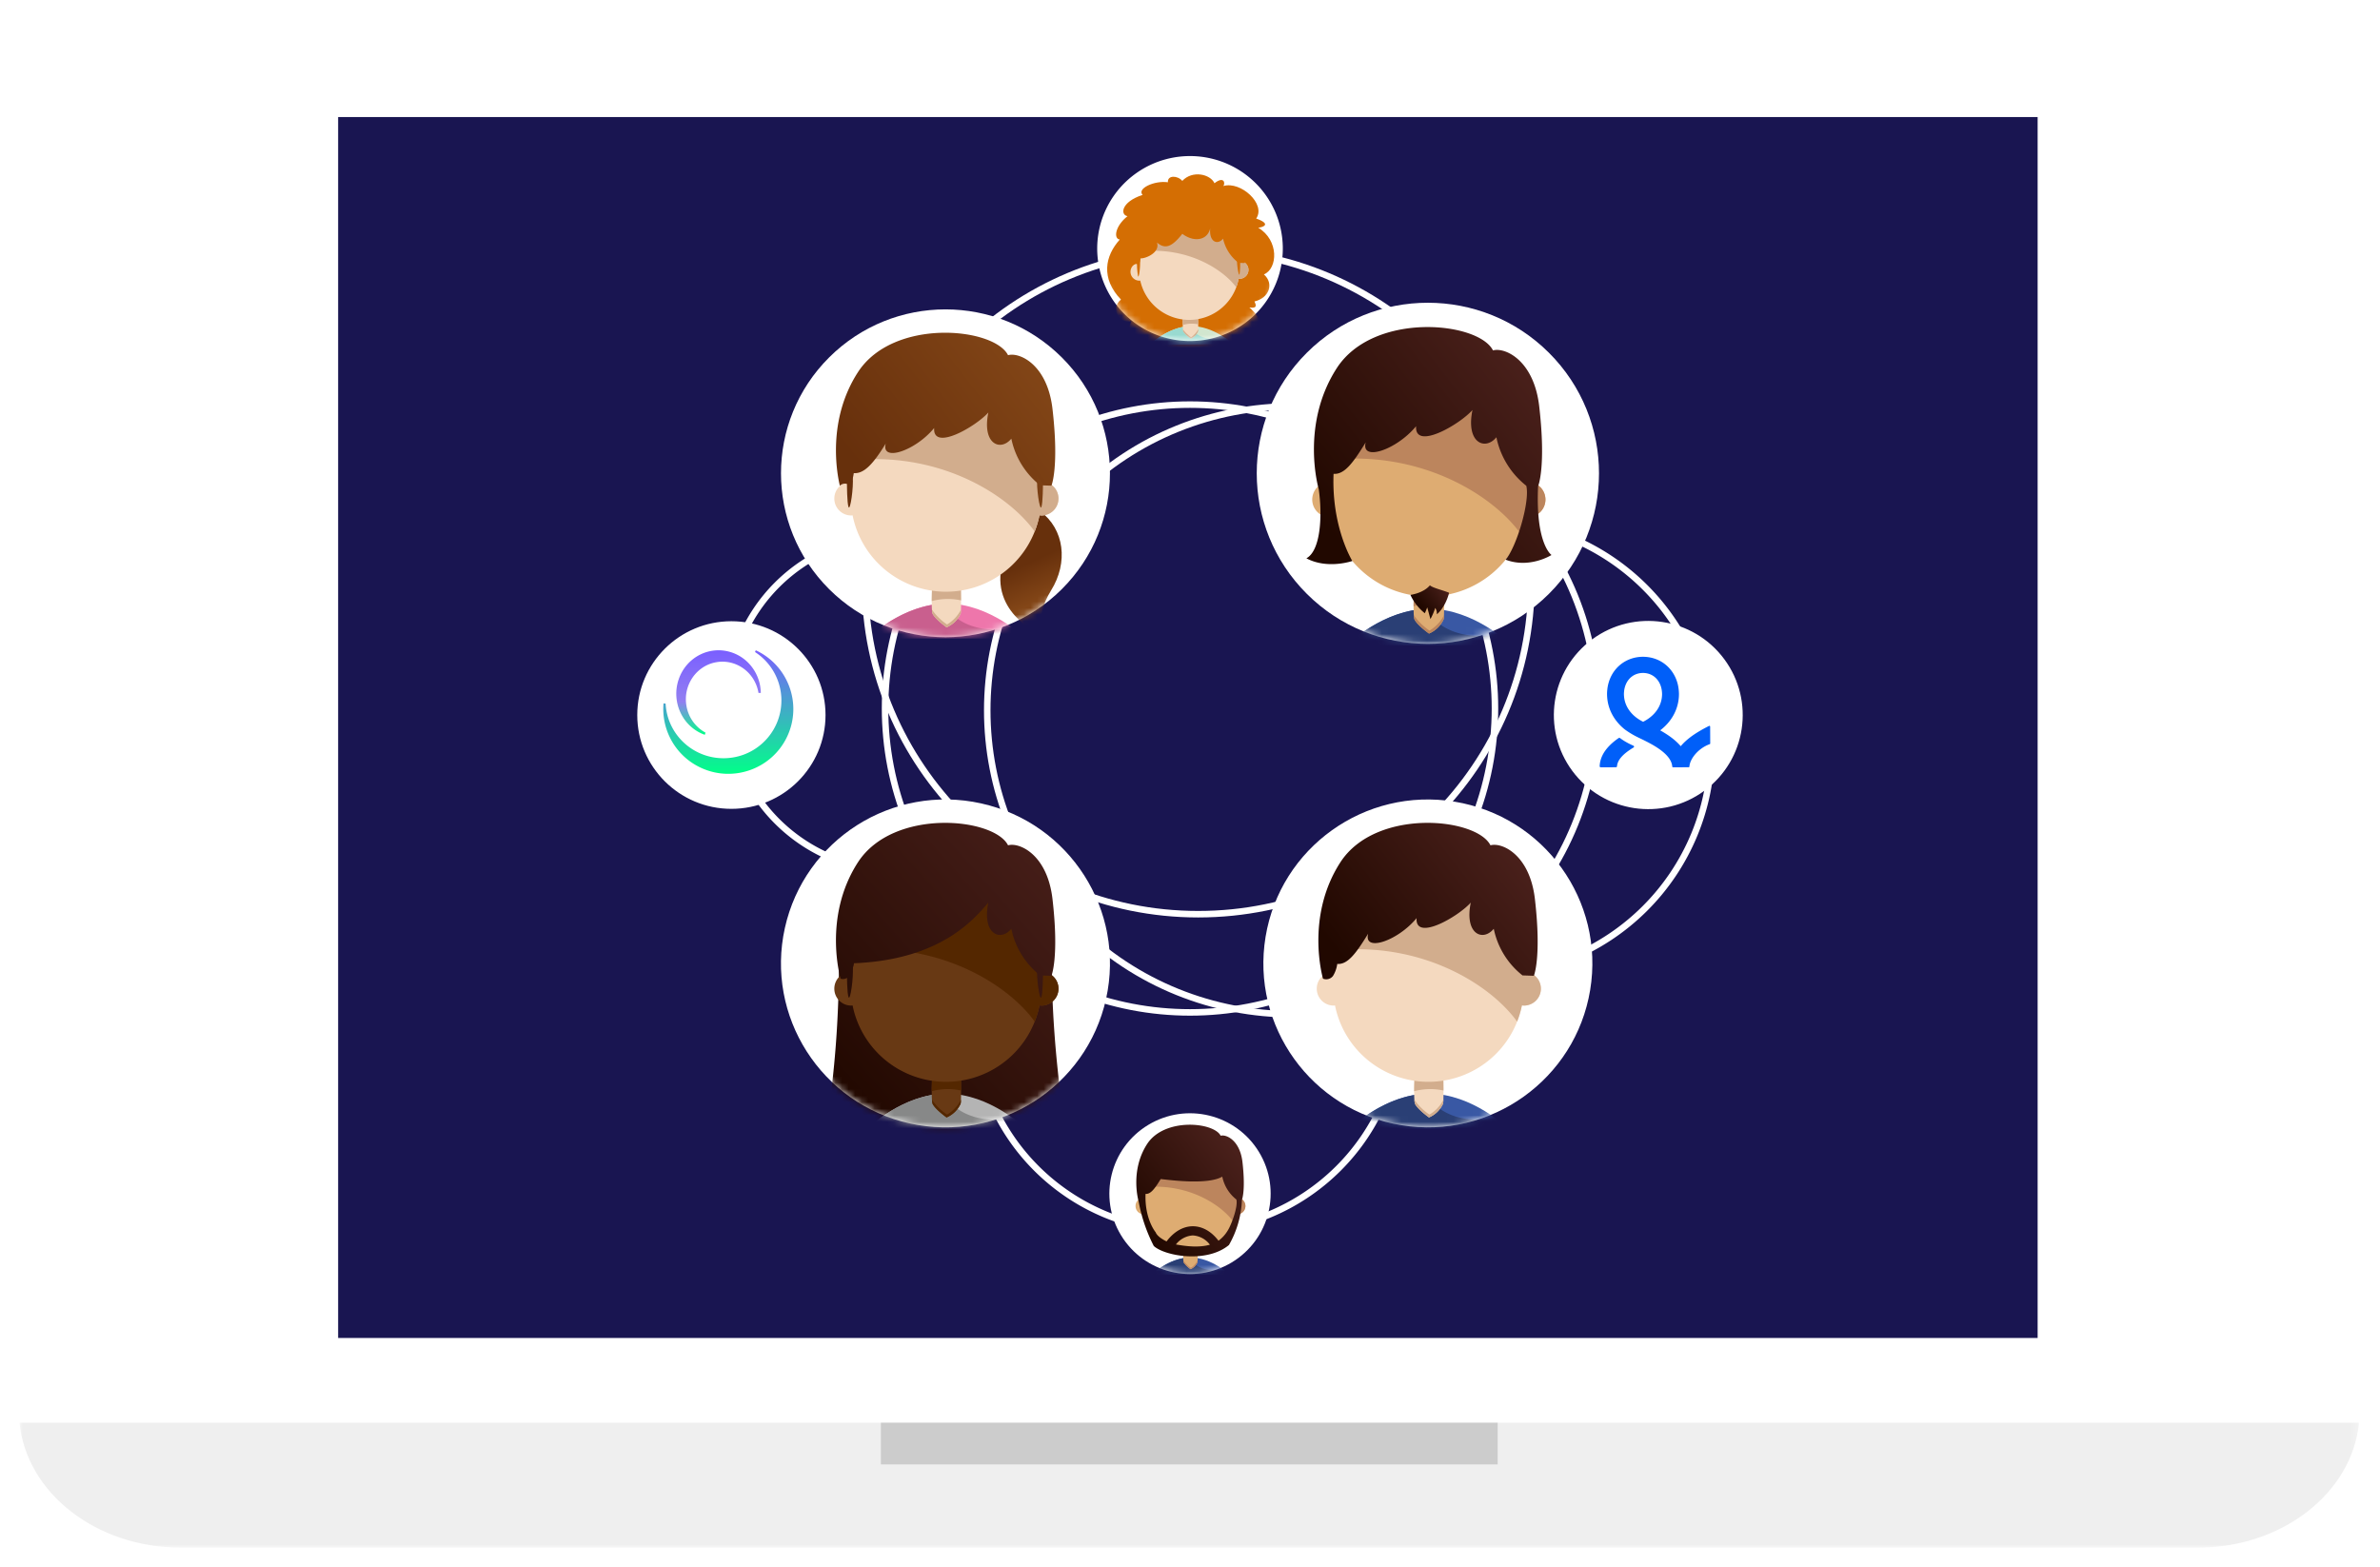 <svg width="366" height="241" fill="none" xmlns="http://www.w3.org/2000/svg"><g clip-path="url(#clip0_955_38105)"><g filter="url(#filter0_d_955_38105)"><mask id="mask0_955_38105" style="mask-type:alpha" maskUnits="userSpaceOnUse" x="39" y="1" width="288" height="223"><path fill-rule="evenodd" clip-rule="evenodd" d="M39.117 1.3H326.67v221.901H39.117V1.301z" fill="#fff"/></mask><g mask="url(#mask0_955_38105)"><path fill-rule="evenodd" clip-rule="evenodd" d="M326.669 214.655c0 4.729-3.621 8.546-8.073 8.546H47.186c-4.45 0-8.069-3.817-8.069-8.546V9.849c0-4.729 3.618-8.55 8.07-8.55h271.409c4.452 0 8.073 3.821 8.073 8.55v204.806z" fill="#fff"/></g><mask id="mask1_955_38105" style="mask-type:alpha" maskUnits="userSpaceOnUse" x="3" y="1" width="360" height="235"><path fill-rule="evenodd" clip-rule="evenodd" d="M3 236h359.778V1.3H3V236z" fill="#fff"/></mask><g mask="url(#mask1_955_38105)"><path fill-rule="evenodd" clip-rule="evenodd" d="M52 203.755h261.35V16H52v187.755z" fill="#191551"/><g clip-path="url(#clip1_955_38105)"><path d="M216.162 140.002c18.314-18.251 18.314-47.842 0-66.093-18.314-18.25-48.007-18.25-66.322 0-18.314 18.251-18.314 47.842 0 66.093 18.315 18.251 48.008 18.251 66.322 0z" stroke="#fff" stroke-miterlimit="10"/><path d="M137.811 131.874a25.893 25.893 0 01-18.276-7.544 25.714 25.714 0 01-7.57-18.214c0-6.83 2.723-13.382 7.57-18.213a25.89 25.89 0 0118.276-7.544" stroke="#fff" stroke-miterlimit="10"/><path d="M184.262 138.587c28.303 0 51.247-22.865 51.247-51.07 0-28.206-22.944-51.07-51.247-51.07-28.302 0-51.246 22.864-51.246 51.07 0 28.205 22.944 51.07 51.246 51.07z" stroke="#fff" stroke-miterlimit="10"/><path d="M231.877 140.282c18.314-18.251 18.314-47.842 0-66.093-18.314-18.251-48.007-18.251-66.322 0-18.314 18.251-18.314 47.842 0 66.093 18.315 18.251 48.008 18.251 66.322 0z" stroke="#fff" stroke-miterlimit="10"/><path d="M228.121 78.038A35.148 35.148 0 01252.93 88.28a34.903 34.903 0 0110.276 24.724 34.901 34.901 0 01-10.276 24.723 35.148 35.148 0 01-24.809 10.241m-12.718 6.638a32.624 32.624 0 01-9.611 23.103 32.852 32.852 0 01-23.186 9.569 32.855 32.855 0 01-23.187-9.569 32.627 32.627 0 01-9.61-23.103" stroke="#fff" stroke-miterlimit="10"/><path d="M112.476 122.385c7.994 0 14.475-6.459 14.475-14.426 0-7.967-6.481-14.426-14.475-14.426-7.995 0-14.476 6.459-14.476 14.426 0 7.967 6.481 14.426 14.476 14.426zm149.621-2.781c6.454-4.744 7.827-13.804 3.066-20.235-4.76-6.432-13.851-7.8-20.305-3.056-6.454 4.745-7.827 13.804-3.066 20.236 4.76 6.432 13.851 7.8 20.305 3.055z" fill="#fff"/><path fill-rule="evenodd" clip-rule="evenodd" d="M252.657 99c2.277.006 4.173 1.287 5.038 3.289.234.54.386 1.121.452 1.724.05.453.058.751.029 1.174-.139 2.047-1.192 3.837-2.848 5.109-.01.009-.009.024.003.031l.142.081c1.164.668 2.107 1.365 2.831 2.159.05.054.099.11.147.165a.02.02 0 00.03 0c.047-.056.095-.112.144-.167.717-.8 1.653-1.505 2.81-2.184.431-.252.874-.49 1.382-.747.077-.04.17.014.171.097l.012 2.599c0 .046-.03.088-.075.104-1.785.644-3.057 2.279-3.124 3.451a.114.114 0 01-.116.104l-2.391.011a.132.132 0 01-.134-.119c-.08-1.139-1.115-2.248-3.022-3.342a22.86 22.86 0 00-1.23-.652l-.01-.005c-.7-.368-1.741-.756-3.06-1.729-1.546-1.246-2.531-2.961-2.683-4.917a5.938 5.938 0 01.017-1.174c.06-.604.207-1.186.435-1.728.846-2.01 2.729-3.307 5.006-3.334h.044zm-3.52 12.505c.546.416 1.231.807 2.053 1.171.123.055.134.207.02.275-1.604.957-2.473 1.91-2.546 2.891-.006.084-.083.148-.176.149l-2.309.009c-.1 0-.182-.073-.179-.163.038-1.14.557-2.181 1.458-3.12.413-.43.898-.832 1.455-1.217a.194.194 0 01.224.005zm3.51-10.02c-1.205.013-2.168.677-2.631 1.777a3.575 3.575 0 00-.259 1.035 3.63 3.63 0 00-.013.754c.13 1.672 1.218 3.095 2.926 3.937l.004.002a.02.02 0 00.018 0l.004-.002c1.701-.857 2.775-2.289 2.888-3.962a3.584 3.584 0 00-.02-.754 3.577 3.577 0 00-.268-1.033c-.474-1.097-1.444-1.752-2.649-1.754z" fill="#005FF9"/><path d="M197.27 35.953a14.184 14.184 0 01-2.255 7.945 14.254 14.254 0 01-6.304 5.358 14.314 14.314 0 01-15.608-2.79 14.211 14.211 0 01-4.043-7.206 14.172 14.172 0 01.656-8.231 14.23 14.23 0 015.134-6.48 14.307 14.307 0 0118.05 1.428 14.199 14.199 0 014.37 9.976z" fill="#fff"/><mask id="mask2_955_38105" style="mask-type:alpha" maskUnits="userSpaceOnUse" x="168" y="22" width="30" height="29"><path d="M197.27 35.953a14.184 14.184 0 01-2.255 7.945 14.254 14.254 0 01-6.304 5.358 14.314 14.314 0 01-15.608-2.79 14.211 14.211 0 01-4.043-7.206 14.172 14.172 0 01.656-8.231 14.23 14.23 0 015.134-6.48 14.307 14.307 0 0118.05 1.428 14.199 14.199 0 014.37 9.976z" fill="#fff"/></mask><g mask="url(#mask2_955_38105)"><path d="M173.672 52.202c-.929-1.003-.78-2.139.951-3.814-.623.125-1.298.534-.645-1.008-1.638.54-3.389-1.862-1.598-3.313-3.132-3.284-2.458-6.696-.175-9.232-.968-.095-.777-2.025 1.183-3.591-1.141-.205-1.008-2.191 2.326-3.274-.928-.945 1.776-2.243 3.886-1.943-.079-1.131 1.515-1.048 2.213-.211 1.56-1.673 4.301-1.044 4.953.36 1.401-1.103 1.704-.09 1.373.427 2.657-.787 6.59 2.765 5.041 5.004 2.404.861 1.049 1.34.311 1.41 3.22 1.923 3.019 6.29.875 7.18 1.562 1.387.865 3.61-1.456 4.163.59 1.122-.266.969-.778.922 1.849 1.608 3.147 4.076-.452 6.184" fill="#D46E03"/><path d="M189.529 50.839l-12.771.24s2.805-2.865 6.332-2.932c3.526-.066 6.439 2.692 6.439 2.692z" fill="#D1E6CF"/><path d="M182.899 48.16c-3.435.164-6.141 2.92-6.141 2.92l12.771-.241c-.326-.293-.67-.565-1.03-.814-2.717.532-4.742-.34-5.6-1.865z" fill="#99DAD0"/><path d="M184.244 48.943a2.187 2.187 0 01-1.113 1.128 4.675 4.675 0 01-1.145-1.062c-.179-.321-.061-3.197-.061-3.197l2.259-.043s.142 2.957.06 3.174z" fill="#F4D9BF"/><path d="M184.261 47.87c-.021-.924-.077-2.1-.077-2.1l-2.26.042s-.049 1.22-.035 2.16a5.027 5.027 0 012.372-.102z" fill="#D2AD8D"/><path d="M190.588 38.135c-.04 0-.079.01-.118.014a7.676 7.676 0 00-2.692-4.587 7.723 7.723 0 00-10.004.185 7.674 7.674 0 00-2.52 4.683c-.02 0-.039-.006-.06-.005a1.367 1.367 0 10.052 2.738c.036 0 .069-.01.104-.013a7.687 7.687 0 002.758 4.389 7.731 7.731 0 009.783-.188 7.683 7.683 0 002.586-4.492c.054.008.108.012.163.014a1.372 1.372 0 001.235-1.917 1.369 1.369 0 00-1.287-.821z" fill="#F4D9BF"/><path d="M190.643 40.873a1.38 1.38 0 00.965-.419 1.373 1.373 0 00.27-1.499 1.384 1.384 0 00-.759-.727 1.378 1.378 0 00-.528-.093c-.041 0-.079.01-.118.014a7.67 7.67 0 00-2.339-4.281 7.719 7.719 0 00-9.227-.946 7.685 7.685 0 00-3.165 3.717c6.855-.621 12.232 2.674 14.375 5.541.16-.428.282-.87.363-1.32.054.007.108.011.163.013z" fill="#D2AD8D"/><path d="M175.385 37.732c.829.047 3.055-.918 2.538-2.442 1.307 1.17 2.404.55 3.897-1.332 1.938 1.453 4.203.957 4.361-1.34-.482 2.592 1.057 3.159 1.901 2.083a6.452 6.452 0 002.397 3.73l.92.015s.605-1.474-.032-6.213c-.482-3.584-2.754-4.564-3.679-4.281-1.172-2.23-9.36-2.871-12.133 1.62-2.427 3.929-1.539 8.201-1.279 9.208a.585.585 0 01.787-.058 2.48 2.48 0 00.322-.99z" fill="#D46E03"/><path d="M190.231 37.71c-.063.943.258 2.798.384 2.49.088-.633.12-1.27.096-1.908m-15.406-.302c.099.94-.152 2.807-.289 2.503a10.838 10.838 0 01-.168-1.902" fill="#D46E03"/><path d="M183.162 49.84a4.705 4.705 0 01-1.24-1.174c.003.117.025.233.065.343.319.415.706.774 1.145 1.062a2.19 2.19 0 001.114-1.128c.019-.108.027-.217.023-.327a2.954 2.954 0 01-1.107 1.224z" fill="#D2AD8D"/></g><path d="M189.429 192.129c5.857-3.538 7.728-11.137 4.178-16.975-3.549-5.837-11.175-7.701-17.032-4.164-5.858 3.538-7.729 11.137-4.179 16.974 3.549 5.838 11.175 7.702 17.033 4.165z" fill="#fff"/><mask id="mask3_955_38105" style="mask-type:alpha" maskUnits="userSpaceOnUse" x="170" y="169" width="26" height="25"><path d="M189.429 192.129c5.857-3.538 7.728-11.137 4.178-16.975-3.549-5.837-11.175-7.701-17.032-4.164-5.858 3.538-7.729 11.137-4.179 16.974 3.549 5.838 11.175 7.702 17.033 4.165z" fill="#fff"/></mask><g mask="url(#mask3_955_38105)"><path d="M189.029 194h-11.896s2.663-2.619 5.948-2.619c3.285 0 5.948 2.619 5.948 2.619z" fill="#3958A4"/><path d="M182.903 191.389c-3.202.093-5.77 2.611-5.77 2.611h11.896a9.367 9.367 0 00-.945-.776c-2.539.448-4.409-.4-5.181-1.835z" fill="#2A3F75"/><path d="M184.141 192.142a2.042 2.042 0 01-1.057 1.031 4.368 4.368 0 01-1.048-1.009c-.16-.302 0-2.978 0-2.978h2.105s.08 2.755 0 2.956z" fill="#DEAC72"/><path d="M184.175 191.143c-.003-.861-.035-1.957-.035-1.957h-2.104s-.068 1.135-.071 2.01a4.68 4.68 0 012.21-.053z" fill="#BC855D"/><path d="M190.241 182.189c-.038 0-.074.008-.111.011a7.145 7.145 0 00-2.426-4.319 7.194 7.194 0 00-9.318-.003 7.14 7.14 0 00-2.429 4.316c-.019 0-.037-.005-.056-.005a1.274 1.274 0 100 2.55c.033 0 .064-.007.097-.01a7.157 7.157 0 002.491 4.136 7.2 7.2 0 009.113-.004 7.157 7.157 0 002.487-4.137c.05.008.101.013.152.015a1.273 1.273 0 00.905-2.177 1.283 1.283 0 00-.905-.373z" fill="#DEAC72"/><path d="M190.242 184.739a1.276 1.276 0 00.905-2.177 1.283 1.283 0 00-.905-.373c-.038 0-.074.008-.111.011a7.129 7.129 0 00-2.102-4.028 7.178 7.178 0 00-4.112-1.952 7.183 7.183 0 00-4.463.91 7.152 7.152 0 00-3.013 3.405c6.394-.458 11.344 2.705 13.288 5.412.157-.396.278-.805.361-1.223.05.008.101.013.152.015zm-7.124 8.219a4.403 4.403 0 01-1.134-1.115c.002.109.02.217.055.321.29.392.644.733 1.047 1.009.47-.2.847-.568 1.057-1.031.02-.1.03-.202.028-.304a2.744 2.744 0 01-1.053 1.12z" fill="#BC855D"/><path d="M191.068 176.706c-.385-3.345-2.484-4.297-3.35-4.051-1.053-2.097-8.666-2.837-11.328 1.296-2.661 4.133-1.3 8.759-1.3 8.759a24.725 24.725 0 002.339 6.896c1.617 1.514 8.082 2.734 11.56-.146a15.112 15.112 0 001.999-6.967s.589-1.362.08-5.787zm-10.235 12.669a3.575 3.575 0 012.564-1.388h.043a3.537 3.537 0 012.621 1.424c-1.62.463-3.517.27-5.228-.036zm8.009-2.209a5.357 5.357 0 01-1.459 1.634c-1.095-1.435-2.487-2.225-3.942-2.225h-.068c-1.467.025-2.865.853-3.975 2.327-.774-.367-1.491-.886-1.675-1.394 0 0-1.712-2.026-1.558-5.909.772.057 1.388-.745 2.33-2.282 2.03.224 7.289.879 9.47-.37a6.005 6.005 0 002.167 3.516c.283 1.169-.849 4.019-1.29 4.703z" fill="url(#paint0_linear_955_38105)"/></g><path d="M163.282 88.607c9.878-9.844 9.878-25.804 0-35.648-9.878-9.844-25.893-9.844-35.771 0s-9.878 25.804 0 35.648c9.878 9.844 25.893 9.844 35.771 0z" fill="#fff"/><mask id="mask4_955_38105" style="mask-type:alpha" maskUnits="userSpaceOnUse" x="120" y="45" width="51" height="51"><path d="M163.282 88.607c9.878-9.844 9.878-25.804 0-35.648-9.878-9.844-25.893-9.844-35.771 0s-9.878 25.804 0 35.648c9.878 9.844 25.893 9.844 35.771 0z" fill="#fff"/></mask><g mask="url(#mask4_955_38105)"><path d="M157.694 96.158H133.43s5.431-5.342 12.132-5.342c6.7 0 12.132 5.342 12.132 5.342z" fill="#EE76AB"/><path d="M145.199 90.833c-6.531.188-11.769 5.325-11.769 5.325h24.264a19.364 19.364 0 00-1.927-1.583c-5.179.915-8.993-.816-10.568-3.742z" fill="#C95F8E"/><path d="M147.723 92.368a4.154 4.154 0 01-2.155 2.103s-1.664-1.169-2.137-2.059c-.328-.616 0-6.074 0-6.074h4.292s.164 5.62 0 6.03z" fill="#F4D9BF"/><path d="M147.794 90.33c-.007-1.755-.072-3.992-.072-3.992h-4.292s-.139 2.316-.145 4.101a9.552 9.552 0 014.509-.11z" fill="#D2AD8D"/><path d="M159.941 76.602c3.756 2.777 4.362 7.908 1.696 12.195-2.666 4.286-1.03 7.064-1.03 7.064s-8.057-3.08-6.603-10.626c1.454-7.547 5.937-8.633 5.937-8.633z" fill="url(#paint1_linear_955_38105)"/><path d="M160.163 72.067c-.077 0-.149.016-.225.022a14.573 14.573 0 00-4.948-8.808 14.664 14.664 0 00-9.502-3.496 14.662 14.662 0 00-9.504 3.49 14.569 14.569 0 00-4.955 8.803c-.039-.001-.075-.011-.114-.011-.692 0-1.356.274-1.846.762a2.598 2.598 0 001.846 4.44c.068 0 .132-.015.198-.02a14.597 14.597 0 005.08 8.434 14.687 14.687 0 0018.588-.007 14.596 14.596 0 005.073-8.438c.102.016.206.027.309.031.693 0 1.357-.274 1.846-.762a2.595 2.595 0 000-3.678 2.613 2.613 0 00-1.846-.762z" fill="#F4D9BF"/><path d="M160.164 77.27c.692 0 1.356-.275 1.846-.763a2.598 2.598 0 00-1.846-4.44c-.077 0-.15.016-.225.022a14.564 14.564 0 00-4.288-8.214 14.668 14.668 0 00-17.491-2.127 14.592 14.592 0 00-6.144 6.946c13.041-.934 23.136 5.517 27.102 11.04.32-.809.566-1.644.736-2.496.103.016.206.027.31.031z" fill="#D2AD8D"/><path d="M131.3 70.758c1.574.118 2.989-1.413 4.909-4.547-.758 2.893 4.545 1.132 7.449-2.391-.253 3.649 6.439-.252 8.332-2.39-1.01 4.906 1.894 6.039 3.535 4.026a12.254 12.254 0 004.419 7.171l1.746.06s1.203-2.778.164-11.802c-.786-6.824-5.066-8.766-6.834-8.263-2.146-4.277-17.675-5.787-23.104 2.642-4.75 7.376-3.217 15.523-2.76 17.444a1.112 1.112 0 011.498-.08 4.746 4.746 0 00.646-1.87z" fill="url(#paint2_linear_955_38105)"/><path d="M159.499 71.246c-.153 1.79.39 5.326.641 4.744.25-.583.25-3.62.25-3.62" fill="url(#paint3_linear_955_38105)"/><path d="M131.137 71.246c.153 1.79-.39 5.326-.64 4.744-.251-.583-.251-3.62-.251-3.62" fill="#67300C"/><path d="M145.633 94.033a8.966 8.966 0 01-2.313-2.275c.003.223.04.443.111.654.474.89 2.137 2.059 2.137 2.059a4.159 4.159 0 002.156-2.103 3.07 3.07 0 00.057-.62 5.616 5.616 0 01-2.148 2.285z" fill="#D2AD8D"/></g><path d="M244.539 150.245c2.268-13.737-7.068-26.704-20.852-28.964-13.785-2.26-26.797 7.044-29.065 20.78-2.268 13.737 7.068 26.705 20.852 28.965 13.785 2.26 26.797-7.044 29.065-20.781z" fill="#fff"/><mask id="mask5_955_38105" style="mask-type:alpha" maskUnits="userSpaceOnUse" x="194" y="120" width="51" height="52"><path d="M244.539 150.245c2.268-13.737-7.068-26.704-20.852-28.964-13.785-2.26-26.797 7.044-29.065 20.78-2.268 13.737 7.068 26.705 20.852 28.965 13.785 2.26 26.797-7.044 29.065-20.781z" fill="#fff"/></mask><g mask="url(#mask5_955_38105)"><path d="M231.881 171.528h-24.264s5.432-5.342 12.132-5.342c6.701 0 12.132 5.342 12.132 5.342z" fill="#3958A4"/><path d="M219.387 166.203c-6.531.188-11.77 5.325-11.77 5.325h24.264a19.329 19.329 0 00-1.926-1.583c-5.18.915-8.994-.816-10.568-3.742z" fill="#2A3F75"/><path d="M221.911 167.738a4.16 4.16 0 01-2.156 2.103s-1.663-1.169-2.137-2.059c-.327-.615 0-6.074 0-6.074h4.293s.163 5.621 0 6.03z" fill="#F4D9BF"/><path d="M221.982 165.7c-.007-1.755-.072-3.992-.072-3.992h-4.293s-.138 2.316-.144 4.101a9.55 9.55 0 014.509-.109z" fill="#D2AD8D"/><path d="M234.351 147.437c-.077 0-.15.016-.225.022a14.575 14.575 0 00-4.948-8.807 14.662 14.662 0 00-9.502-3.497 14.664 14.664 0 00-9.505 3.489 14.582 14.582 0 00-4.955 8.804c-.038-.001-.075-.011-.114-.011-.692 0-1.356.274-1.845.762a2.594 2.594 0 000 3.678 2.612 2.612 0 001.845.762c.068 0 .132-.015.199-.02a14.59 14.59 0 005.079 8.434 14.685 14.685 0 009.296 3.31 14.682 14.682 0 009.292-3.317 14.583 14.583 0 005.073-8.438c.103.017.206.027.31.031.692 0 1.356-.274 1.845-.762a2.594 2.594 0 000-3.678 2.612 2.612 0 00-1.845-.762z" fill="#F4D9BF"/><path d="M234.351 152.639c.693 0 1.357-.274 1.846-.762a2.594 2.594 0 000-3.678 2.613 2.613 0 00-1.846-.762c-.077 0-.149.016-.225.022a14.56 14.56 0 00-4.288-8.214 14.67 14.67 0 00-17.491-2.127 14.588 14.588 0 00-6.144 6.946c13.042-.934 23.136 5.517 27.102 11.039.32-.808.567-1.643.737-2.495.102.016.206.027.309.031z" fill="#D2AD8D"/><path d="M205.645 146.233c1.573.118 2.831-1.518 4.751-4.653-.757 2.894 4.546 1.133 7.449-2.39-.252 3.649 6.439-.252 8.333-2.391-1.01 4.907 1.894 6.04 3.535 4.027a12.249 12.249 0 004.419 7.171l1.746.06s1.202-2.778.163-11.802c-.786-6.824-5.066-8.766-6.833-8.263-2.146-4.277-17.675-5.787-23.104 2.642-5.429 8.43-2.651 17.866-2.651 17.866a1.317 1.317 0 001.538-.417 4.764 4.764 0 00.654-1.85z" fill="url(#paint4_linear_955_38105)"/><path d="M219.821 169.403a8.935 8.935 0 01-2.313-2.275c.002.223.04.443.111.654.473.89 2.137 2.059 2.137 2.059a4.154 4.154 0 002.155-2.103c.041-.204.06-.411.057-.619a5.61 5.61 0 01-2.147 2.284z" fill="#D2AD8D"/></g><path d="M238.189 89.328c10.277-10.242 10.277-26.847 0-37.089-10.277-10.242-26.94-10.242-37.217 0-10.277 10.242-10.277 26.847 0 37.089 10.277 10.241 26.94 10.241 37.217 0z" fill="#fff"/><mask id="mask6_955_38105" style="mask-type:alpha" maskUnits="userSpaceOnUse" x="193" y="44" width="53" height="54"><path d="M238.189 89.328c10.277-10.242 10.277-26.847 0-37.089-10.277-10.242-26.94-10.242-37.217 0-10.277 10.242-10.277 26.847 0 37.089 10.277 10.241 26.94 10.241 37.217 0z" fill="#fff"/></mask><g mask="url(#mask6_955_38105)"><path d="M232.374 97.183h-25.245s5.651-5.558 12.622-5.558 12.623 5.558 12.623 5.558z" fill="#3958A4"/><path d="M219.374 91.643c-6.795.196-12.245 5.54-12.245 5.54h25.245a20.098 20.098 0 00-2.005-1.646c-5.388.951-9.357-.85-10.995-3.894z" fill="#2A3F75"/><path d="M222 93.24a4.324 4.324 0 01-2.243 2.188s-1.73-1.216-2.223-2.142c-.34-.64 0-6.32 0-6.32H222s.17 5.849 0 6.275z" fill="#DEAC72"/><path d="M222.074 91.12c-.007-1.826-.075-4.153-.075-4.153h-4.466s-.144 2.409-.15 4.267a9.935 9.935 0 014.691-.114z" fill="#BC855D"/><path d="M234.943 72.119c-.08 0-.156.016-.234.023a15.162 15.162 0 00-5.148-9.164 15.258 15.258 0 00-9.886-3.638 15.259 15.259 0 00-9.889 3.63 15.167 15.167 0 00-5.155 9.16c-.04-.001-.078-.011-.119-.011-.72 0-1.41.285-1.92.793a2.702 2.702 0 000 3.827c.51.507 1.2.792 1.92.792.071 0 .138-.015.207-.02a15.182 15.182 0 005.285 8.775 15.278 15.278 0 009.671 3.443 15.277 15.277 0 009.668-3.451 15.18 15.18 0 005.278-8.78c.107.018.214.029.322.033a2.72 2.72 0 001.92-.792 2.699 2.699 0 000-3.828 2.72 2.72 0 00-1.92-.792z" fill="#DEAC72"/><path d="M234.946 77.531a2.72 2.72 0 001.92-.793 2.699 2.699 0 000-3.827 2.72 2.72 0 00-1.92-.792c-.08 0-.156.016-.234.023a15.155 15.155 0 00-4.461-8.546 15.26 15.26 0 00-18.198-2.213 15.18 15.18 0 00-6.393 7.226c13.569-.97 24.072 5.74 28.197 11.486.334-.84.59-1.71.767-2.596.107.017.214.028.322.032z" fill="#BC855D"/><path d="M236.533 72.764s1.25-2.89.169-12.28c-.817-7.099-5.27-9.12-7.109-8.596-2.233-4.45-18.39-6.021-24.038 2.75-5.648 8.77-2.758 18.587-2.758 18.587.56 3.896.355 9.408-1.899 10.633 3.278 1.736 7.068.409 7.068.409s-3.216-5.16-2.888-13.4c1.636.122 2.945-1.58 4.943-4.841-.788 3.01 4.729 1.178 7.75-2.487-.263 3.796 6.699-.262 8.669-2.488-1.051 5.106 1.971 6.284 3.678 4.19a12.743 12.743 0 004.598 7.46c.6 2.48-1.551 9.524-3.19 11.362 3.688 1.429 7.068-.715 7.068-.715s-2.484-1.67-2.061-10.584z" fill="url(#paint5_linear_955_38105)"/><path d="M219.828 94.973a9.316 9.316 0 01-2.406-2.367c.002.232.041.461.115.68.493.926 2.224 2.142 2.224 2.142a4.326 4.326 0 002.242-2.187c.043-.213.062-.429.06-.645a5.841 5.841 0 01-2.235 2.377z" fill="#BC855D"/><path d="M216.898 89.482a7.654 7.654 0 002.216 2.822c.206-.45.37-.9.37-.9l.492 1.8c.299-.55.546-1.124.739-1.718.186.292.272.636.246.981 0 0 1.272-.94 1.887-3.312-.984-.409-2.503-.736-2.954-1.145-1.026 1.227-2.996 1.472-2.996 1.472z" fill="url(#paint6_linear_955_38105)"/></g><path d="M170.09 151.608c3.022-13.592-5.583-27.052-19.222-30.064-13.638-3.013-27.145 5.563-30.168 19.155-3.023 13.591 5.583 27.052 19.221 30.064 13.639 3.012 27.146-5.564 30.169-19.155z" fill="#fff"/><mask id="mask7_955_38105" style="mask-type:alpha" maskUnits="userSpaceOnUse" x="120" y="120" width="51" height="52"><path d="M170.09 151.608c3.022-13.592-5.583-27.052-19.222-30.064-13.638-3.013-27.145 5.563-30.168 19.155-3.023 13.591 5.583 27.052 19.221 30.064 13.639 3.012 27.146-5.564 30.169-19.155z" fill="#fff"/></mask><g mask="url(#mask7_955_38105)"><path d="M126.656 172.918h37.423a170.66 170.66 0 01-2.365-27.601c0-14.796-32.693-17.499-32.693 0 0 17.5-2.365 27.601-2.365 27.601z" fill="url(#paint7_linear_955_38105)"/><path d="M157.694 171.528H133.43s5.431-5.342 12.132-5.342c6.7 0 12.132 5.342 12.132 5.342z" fill="#B4B4B4"/><path d="M145.199 166.203c-6.531.188-11.769 5.325-11.769 5.325h24.264a19.34 19.34 0 00-1.927-1.583c-5.179.915-8.993-.816-10.568-3.742z" fill="#878888"/><path d="M147.723 167.738a4.154 4.154 0 01-2.155 2.103s-1.664-1.169-2.137-2.059c-.328-.615 0-6.074 0-6.074h4.292s.164 5.621 0 6.03z" fill="#683914"/><path d="M147.794 165.7c-.007-1.755-.072-3.992-.072-3.992h-4.292s-.139 2.316-.145 4.101a9.55 9.55 0 014.509-.109z" fill="#542700"/><path d="M160.163 147.437c-.077 0-.149.016-.225.022a14.57 14.57 0 00-4.948-8.807 14.66 14.66 0 00-9.502-3.497 14.661 14.661 0 00-9.504 3.489 14.572 14.572 0 00-4.955 8.804c-.039-.001-.075-.011-.114-.011-.692 0-1.356.274-1.846.762a2.598 2.598 0 001.846 4.44c.068 0 .132-.015.198-.02a14.596 14.596 0 005.08 8.434 14.687 14.687 0 0018.588-.007 14.594 14.594 0 005.073-8.438c.102.017.206.027.309.031.693 0 1.357-.274 1.846-.762a2.594 2.594 0 000-3.678 2.613 2.613 0 00-1.846-.762z" fill="#683914"/><path d="M160.164 152.639c.692 0 1.356-.274 1.846-.762a2.598 2.598 0 00-1.846-4.44c-.077 0-.15.016-.225.022a14.566 14.566 0 00-4.288-8.214 14.668 14.668 0 00-17.491-2.127 14.588 14.588 0 00-6.144 6.946c13.041-.934 23.136 5.517 27.102 11.039.32-.808.566-1.643.736-2.495.103.016.206.027.31.031z" fill="#542700"/><path d="M131.3 146.128c13.711-.526 18.797-7.19 20.69-9.329-1.01 4.907 1.894 6.04 3.535 4.027a12.254 12.254 0 004.419 7.171l1.746.06s1.203-2.778.164-11.802c-.786-6.824-5.066-8.766-6.834-8.263-2.146-4.277-17.675-5.787-23.104 2.642-5.428 8.43-2.651 17.866-2.651 17.866a1.208 1.208 0 001.389-.503 4.736 4.736 0 00.646-1.869z" fill="url(#paint8_linear_955_38105)"/><path d="M159.499 146.616c-.153 1.789.39 5.326.641 4.743.25-.582.25-3.619.25-3.619" fill="url(#paint9_linear_955_38105)"/><path d="M131.137 146.616c.153 1.789-.39 5.326-.64 4.743-.251-.582-.251-3.619-.251-3.619" fill="url(#paint10_linear_955_38105)"/><path d="M145.633 169.403a8.966 8.966 0 01-2.313-2.275c.003.223.04.443.111.654.474.89 2.137 2.059 2.137 2.059a4.16 4.16 0 002.156-2.103 3.06 3.06 0 00.057-.619 5.619 5.619 0 01-2.148 2.284z" fill="#542700"/></g></g><path fill-rule="evenodd" clip-rule="evenodd" d="M3 216.793C4.073 227.539 14.728 236 27.84 236h310.094c13.119 0 23.767-8.461 24.845-19.207H3z" fill="#EFEFEF"/><path fill-rule="evenodd" clip-rule="evenodd" d="M135.461 223.201h94.855v-6.409h-94.855v6.409z" fill="#CCC"/></g></g><path d="M108.5 112.668l-.116.332c-3.391-1.209-5.201-5.002-4.025-8.498 1.176-3.496 4.867-5.334 8.258-4.136 2.584.912 4.337 3.389 4.383 6.198h-.358c-.519-3.152-3.425-5.262-6.493-4.729-3.068.534-5.121 3.532-4.59 6.685a5.76 5.76 0 002.941 4.148z" fill="url(#paint11_linear_955_38105)"/><path d="M116.109 100.271l.118-.271c5.002 2.333 7.166 8.259 4.836 13.243-2.329 4.983-8.288 7.151-13.29 4.818a9.958 9.958 0 01-5.735-9.896l.32.035c.26 4.901 4.457 8.648 9.376 8.389 4.919-.259 8.679-4.442 8.419-9.343a8.89 8.89 0 00-4.044-6.975z" fill="url(#paint12_linear_955_38105)"/></g><defs><linearGradient id="paint0_linear_955_38105" x1="175.462" y1="187.065" x2="190.972" y2="175.056" gradientUnits="userSpaceOnUse"><stop stop-color="#210800"/><stop offset="1" stop-color="#4B211C"/></linearGradient><linearGradient id="paint1_linear_955_38105" x1="158.272" y1="84.496" x2="160.766" y2="89.97" gradientUnits="userSpaceOnUse"><stop stop-color="#67300C"/><stop offset="1" stop-color="#834617"/></linearGradient><linearGradient id="paint2_linear_955_38105" x1="134.573" y1="72.972" x2="160.141" y2="53.174" gradientUnits="userSpaceOnUse"><stop stop-color="#67300C"/><stop offset="1" stop-color="#834617"/></linearGradient><linearGradient id="paint3_linear_955_38105" x1="134.655" y1="89.378" x2="170.88" y2="66.557" gradientUnits="userSpaceOnUse"><stop stop-color="#67300C"/><stop offset="1" stop-color="#834617"/></linearGradient><linearGradient id="paint4_linear_955_38105" x1="208.64" y1="148.435" x2="234.334" y2="128.54" gradientUnits="userSpaceOnUse"><stop stop-color="#210800"/><stop offset="1" stop-color="#4B211C"/></linearGradient><linearGradient id="paint5_linear_955_38105" x1="205.544" y1="81.279" x2="238.129" y2="56.048" gradientUnits="userSpaceOnUse"><stop stop-color="#210800"/><stop offset="1" stop-color="#4B211C"/></linearGradient><linearGradient id="paint6_linear_955_38105" x1="218.698" y1="91.153" x2="222.428" y2="88.264" gradientUnits="userSpaceOnUse"><stop stop-color="#210800"/><stop offset="1" stop-color="#4B211C"/></linearGradient><linearGradient id="paint7_linear_955_38105" x1="131.776" y1="169.708" x2="173.05" y2="132.718" gradientUnits="userSpaceOnUse"><stop stop-color="#210800"/><stop offset="1" stop-color="#4B211C"/></linearGradient><linearGradient id="paint8_linear_955_38105" x1="123.173" y1="160.108" x2="164.447" y2="123.118" gradientUnits="userSpaceOnUse"><stop stop-color="#210800"/><stop offset="1" stop-color="#4B211C"/></linearGradient><linearGradient id="paint9_linear_955_38105" x1="133.894" y1="172.074" x2="175.168" y2="135.084" gradientUnits="userSpaceOnUse"><stop stop-color="#210800"/><stop offset="1" stop-color="#4B211C"/></linearGradient><linearGradient id="paint10_linear_955_38105" x1="121.053" y1="157.744" x2="162.327" y2="120.754" gradientUnits="userSpaceOnUse"><stop stop-color="#210800"/><stop offset="1" stop-color="#4B211C"/></linearGradient><linearGradient id="paint11_linear_955_38105" x1="110.502" y1="99.996" x2="110.502" y2="112.994" gradientUnits="userSpaceOnUse"><stop stop-color="#7A5FFF"/><stop offset=".609" stop-color="#927FF1"/><stop offset="1" stop-color="#01FF89"/></linearGradient><linearGradient id="paint12_linear_955_38105" x1="112" y1="100.011" x2="112" y2="119.004" gradientUnits="userSpaceOnUse"><stop stop-color="#7A5FFF"/><stop offset="1" stop-color="#01FF89"/></linearGradient><clipPath id="clip0_955_38105"><path fill="#fff" d="M0 0h366v241H0z"/></clipPath><clipPath id="clip1_955_38105"><path fill="#fff" transform="translate(98 22)" d="M0 0h170v172H0z"/></clipPath><filter id="filter0_d_955_38105" x="0" y=".301" width="365.777" height="240.699" filterUnits="userSpaceOnUse" color-interpolation-filters="sRGB"><feFlood flood-opacity="0" result="BackgroundImageFix"/><feColorMatrix in="SourceAlpha" values="0 0 0 0 0 0 0 0 0 0 0 0 0 0 0 0 0 0 127 0" result="hardAlpha"/><feOffset dy="2"/><feGaussianBlur stdDeviation="1.5"/><feColorMatrix values="0 0 0 0 0 0 0 0 0 0 0 0 0 0 0 0 0 0 0.15 0"/><feBlend in2="BackgroundImageFix" result="effect1_dropShadow_955_38105"/><feBlend in="SourceGraphic" in2="effect1_dropShadow_955_38105" result="shape"/></filter></defs></svg>